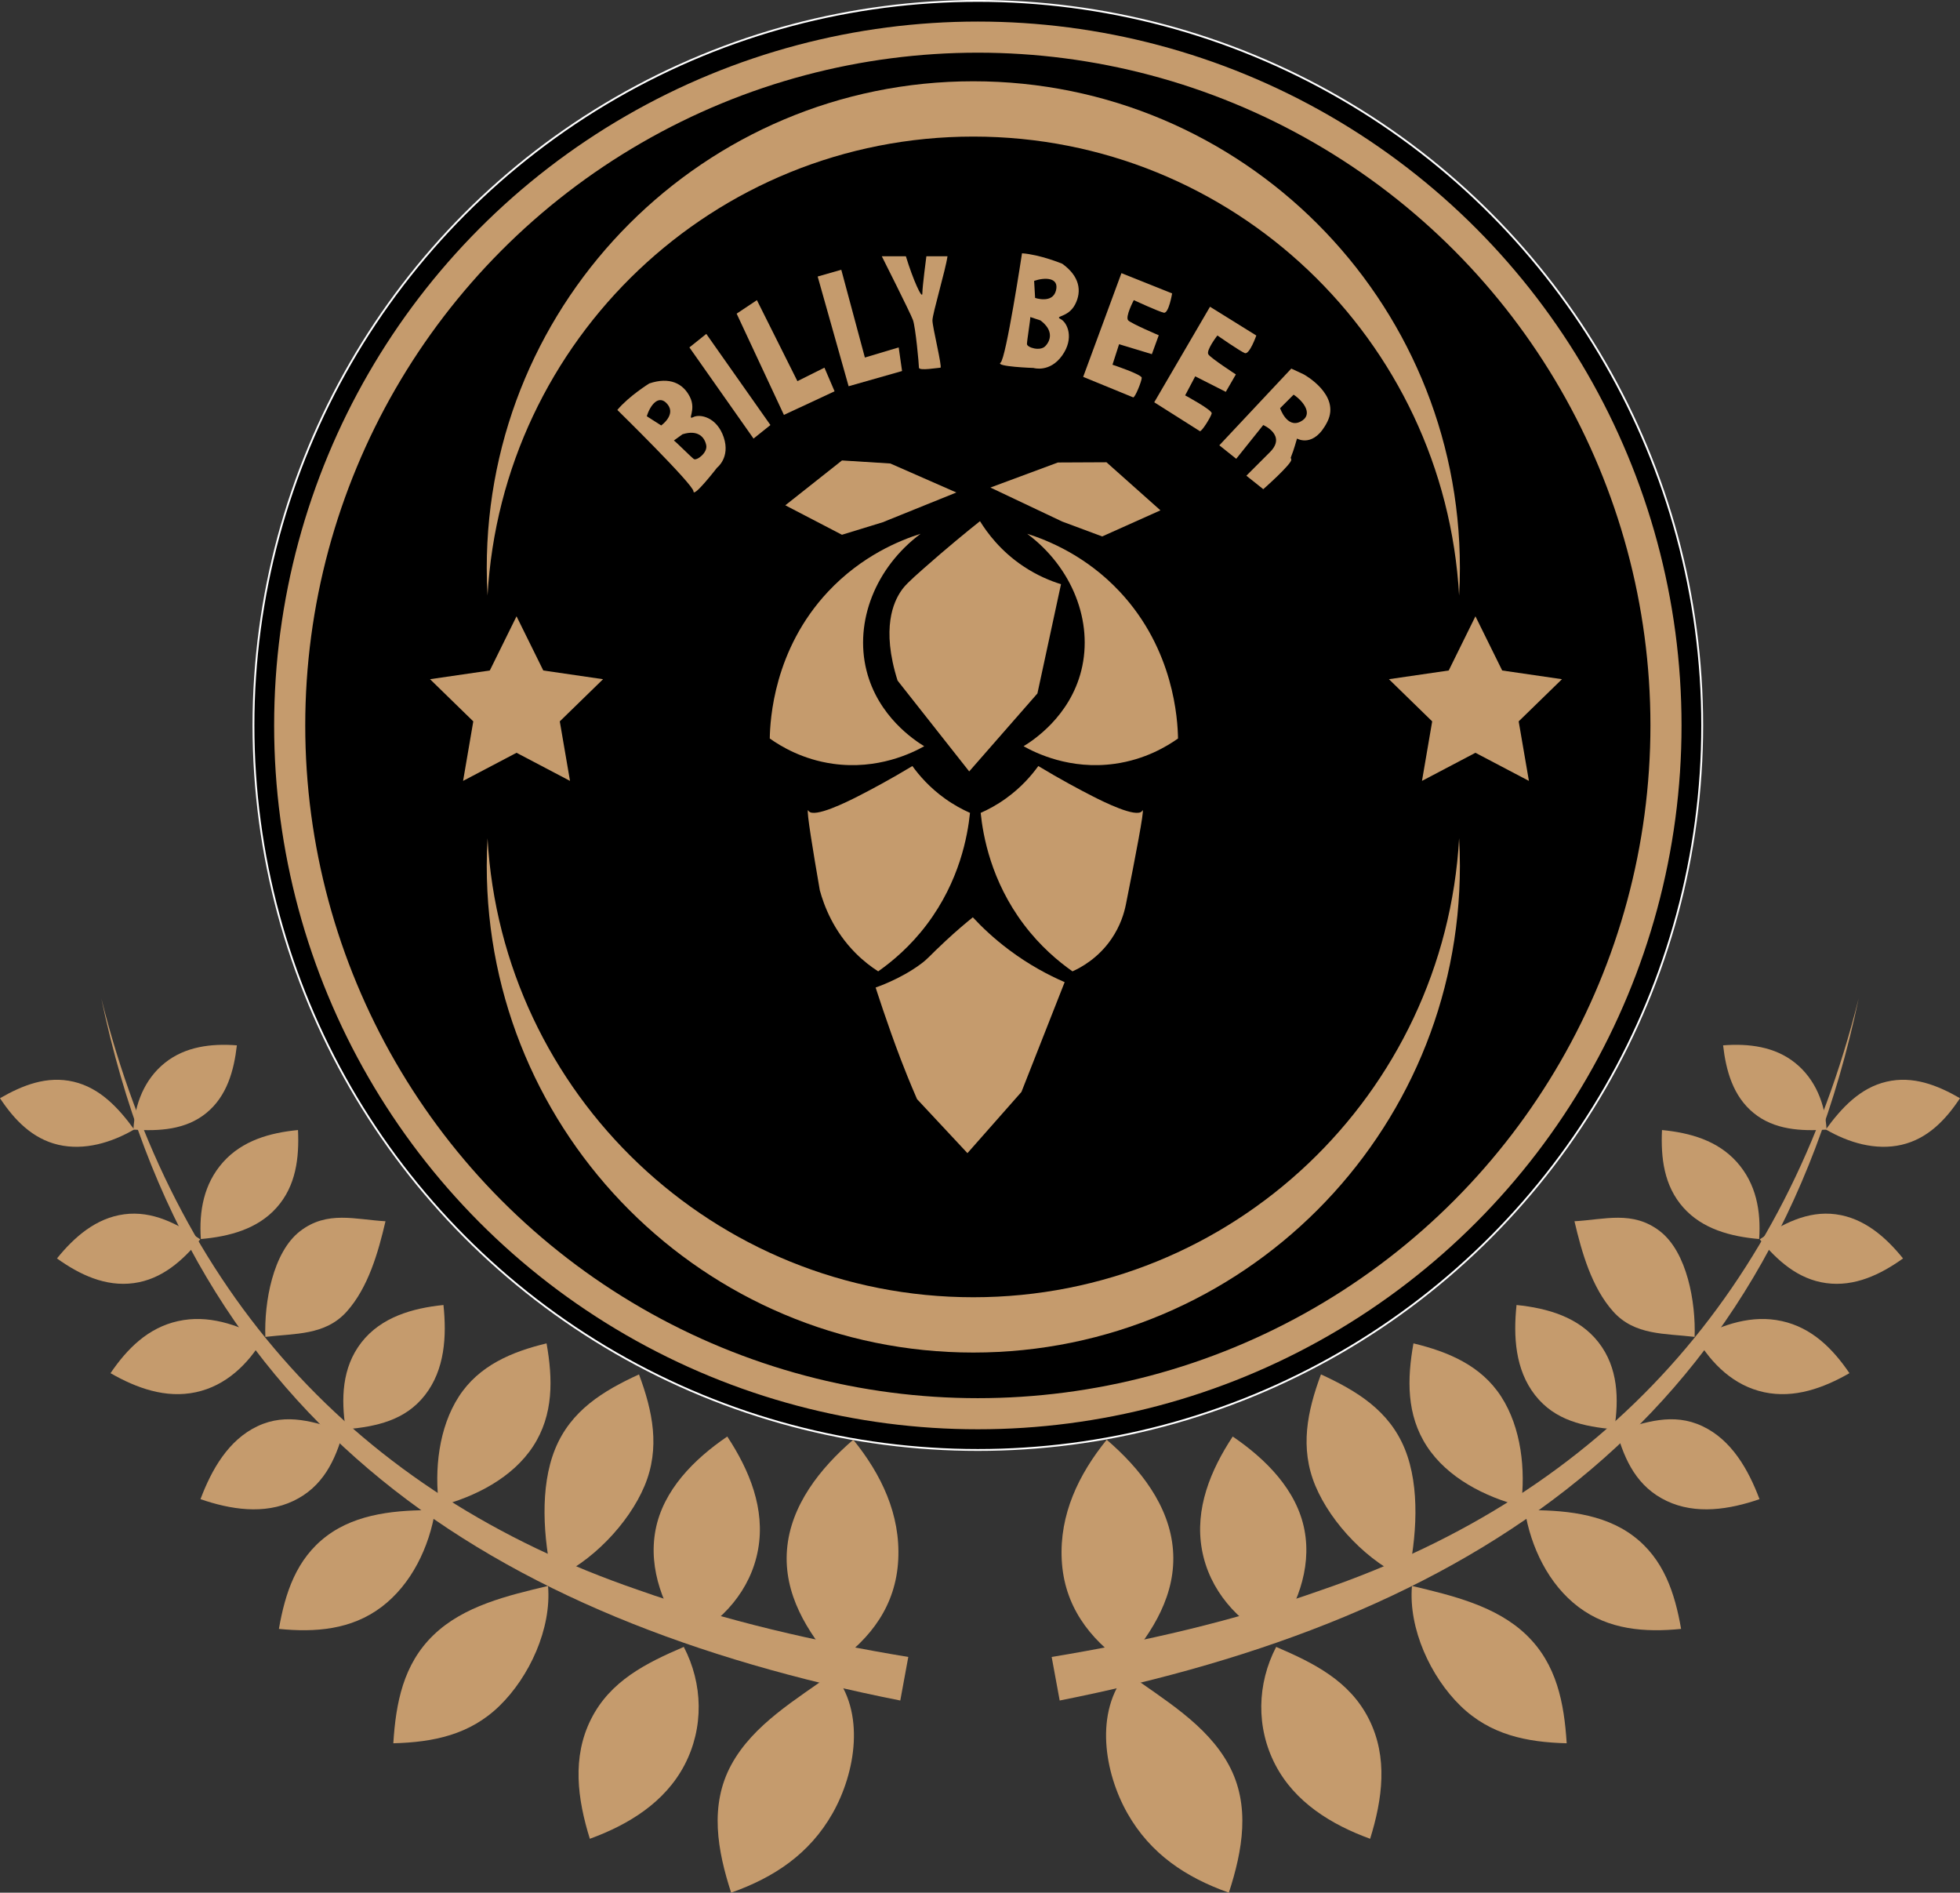 <?xml version="1.0" encoding="UTF-8"?>
<svg id="_圖層_1" data-name="圖層 1" xmlns="http://www.w3.org/2000/svg" viewBox="0 0 594.11 573.58">
  <rect x="0" y="0" width="594.11" height="573.58" fill="#333333" stroke="none"/>
  <defs>
    <style>
      .cls-1 {
        fill: none;
        stroke: #c59b6d;
        stroke-width: 9.43px;
      }

      .cls-1, .cls-2 {
        stroke-miterlimit: 10;
      }

      .cls-3 {
        fill: #c59b6d;
      }

      .cls-2 {
        stroke: #fff;
        stroke-width: .56px;
      }
    </style>
  </defs>
  <circle class="cls-2" cx="296.4" cy="219.84" r="219.57"/>
  <circle class="cls-1" cx="296.4" cy="219.84" r="208.59"/>
  <g>
    <path class="cls-3" d="m269.89,140.47c6.67,2.93,13.33,5.85,20,8.78-7.44,3.01-14.89,6.02-22.33,9.02-4.12,1.26-8.23,2.53-12.35,3.79-5.72-2.98-11.44-5.95-17.17-8.93,5.73-4.53,11.45-9.06,17.18-13.59,4.89.31,9.78.61,14.67.92Z"/>
    <path class="cls-3" d="m320.69,140.15c-6.83,2.53-13.65,5.07-20.48,7.6,7.26,3.44,14.51,6.87,21.77,10.31,4.04,1.5,8.07,3,12.11,4.51,5.89-2.64,11.77-5.28,17.66-7.91-5.45-4.86-10.91-9.71-16.36-14.57-4.9.02-9.8.04-14.69.07Z"/>
    <path class="cls-3" d="m321.61,177.04c-3.13-.97-7.2-2.61-11.46-5.46-6.86-4.59-10.93-10.13-13.1-13.64-4.02,3.2-9.9,8.01-16.91,14.19-4.81,4.24-6.01,5.47-7.09,7.09-2.06,3.08-6.04,11.02-.98,27.03,7.24,9.18,14.48,18.35,21.71,27.53,6.89-7.88,13.79-15.75,20.68-23.63,2.38-11.04,4.76-22.08,7.15-33.11Z"/>
    <path class="cls-3" d="m322.7,297.63c-4.83-2.09-10.76-5.2-16.91-9.82-4.45-3.34-8.06-6.75-10.91-9.82-1.91,1.54-4.8,3.95-8.18,7.09-5.4,5.02-5.15,5.24-7.64,7.09-6.25,4.65-13.64,7.09-13.64,7.09h0s3.54,11.13,7.64,21.83c1.06,2.77,2.71,6.94,4.91,12,5.09,5.46,10.19,10.91,15.28,16.37,5.46-6.18,10.91-12.37,16.37-18.55,4.37-11.09,8.73-22.19,13.1-33.28Z"/>
    <path class="cls-3" d="m297.27,246.34c2.26-1,4.9-2.4,7.64-4.37,4.64-3.33,7.79-7.01,9.82-9.82,6.76,4.08,12.51,7.14,16.71,9.28,2.88,1.46,13.05,6.56,14.73,4.37.1-.13.15-.27.2-.26.47.1-2.08,13.51-5.11,28.64-.5,2.47-1.62,6.36-4.37,10.37-4.04,5.9-9.3,8.69-11.8,9.82-4.33-3.04-9.76-7.6-14.73-14.19-9.97-13.2-12.39-26.93-13.1-33.83Z"/>
    <path class="cls-3" d="m294.02,246.34c-2.26-1-4.9-2.4-7.64-4.37-4.64-3.33-7.79-7.01-9.82-9.82-6.76,4.08-12.51,7.14-16.71,9.28-2.88,1.46-13.05,6.56-14.73,4.37-.1-.13-.14-.27-.2-.26-.49.1,1.49,12.18,3.58,24.27,1.26,4.6,4.11,12.3,10.91,19.1,2.31,2.31,4.65,4.09,6.78,5.46,4.33-3.04,9.76-7.6,14.73-14.19,9.97-13.2,12.39-26.93,13.1-33.83Z"/>
    <path class="cls-3" d="m280.14,226.15c-3.56,1.99-14.04,7.24-27.68,5.31-9.16-1.29-15.74-5.26-19.13-7.66.11-5.7,1.19-26.91,17.67-44.5,10.26-10.95,21.9-15.59,28.05-17.54-13.65,10.19-20.11,26.61-16.4,41.44,3.49,13.96,14.65,21.21,17.49,22.94Z"/>
    <path class="cls-3" d="m310.27,226.15c3.56,1.99,14.04,7.24,27.68,5.31,9.16-1.29,15.74-5.26,19.13-7.66-.11-5.7-1.19-26.91-17.67-44.5-10.26-10.95-21.9-15.59-28.05-17.54,13.65,10.19,20.11,26.61,16.4,41.44-3.49,13.96-14.65,21.21-17.49,22.94Z"/>
  </g>
  <path class="cls-3" d="m295.03,41.39c78.64,0,142.9,61.55,147.25,139.11.16-2.77.24-5.57.24-8.38,0-81.46-66.03-147.49-147.49-147.49s-147.49,66.03-147.49,147.49c0,2.81.09,5.61.24,8.38,4.35-77.56,68.6-139.11,147.25-139.11Z"/>
  <path class="cls-3" d="m295.03,393.13c78.64,0,142.9-61.55,147.25-139.11.16,2.77.24,5.57.24,8.38,0,81.46-66.03,147.49-147.49,147.49-81.46,0-147.49-66.03-147.49-147.49,0-2.81.09-5.61.24-8.38,4.35,77.56,68.6,139.11,147.25,139.11Z"/>
  <polygon class="cls-3" points="156.57 186.77 164.68 203.19 182.8 205.83 169.68 218.61 172.78 236.65 156.57 228.13 140.37 236.65 143.46 218.61 130.35 205.83 148.47 203.19 156.57 186.77"/>
  <polygon class="cls-3" points="447.23 186.77 455.34 203.19 473.46 205.83 460.34 218.61 463.44 236.65 447.23 228.13 431.03 236.65 434.12 218.61 421.01 205.83 439.13 203.19 447.23 186.77"/>
  <polygon class="cls-3" points="208.97 105.28 228.41 132.91 233.53 128.81 214.09 101.19 208.97 105.28"/>
  <polygon class="cls-3" points="223.29 95.05 237.62 125.74 252.97 118.58 249.9 111.42 241.71 115.51 229.43 90.96 223.29 95.05"/>
  <polygon class="cls-3" points="247.85 83.8 257.23 117.05 273.43 112.44 272.41 105.28 262.16 108.35 255.01 81.75 247.85 83.8"/>
  <path class="cls-3" d="m267.29,77.66s8.62,17.09,9.43,19.29,1.83,13.45,1.83,14.48,5.87,0,6.51,0-2.42-12.28-2.42-14.32,4-15.35,4.56-19.44h-6.4s-1.22,9.21-1.22,11.25-2.81-4.09-4.99-11.25h-7.29Z"/>
  <path class="cls-3" d="m339.93,82.77l-11.6,31.44s14.58,6,15.14,6.21,2.61-4.91,2.61-5.93-8.87-3.96-8.87-3.96l2-6.21,9.94,3.01,2.09-5.73s-8.22-3.48-9.25-4.5,1.68-6.14,1.68-6.14c0,0,7.64,3.52,9.12,3.81s2.5-5.85,2.5-5.85l-15.35-6.14Z"/>
  <path class="cls-3" d="m366.77,92.97l-16.9,28.94s13.31,8.45,13.82,8.75,3.42-4.38,3.6-5.39-8.05-5.45-8.05-5.45l3.05-5.77,9.27,4.7,3.05-5.28s-7.49-4.86-8.32-6.05,2.72-5.75,2.72-5.75c0,0,6.91,4.8,8.32,5.34s3.48-5.33,3.48-5.33l-14.04-8.72Z"/>
  <path class="cls-3" d="m391.4,111.71l-21.8,23.24,5.12,4.09,8.19-10.23s7.16,3.07,2.05,8.19-7.16,7.16-7.16,7.16l5.12,4.09s8.8-7.77,8.49-9-.31.82,1.74-6.35c0,0,5.12,3.07,9.21-5.12s-7.16-14.32-7.16-14.32l-3.78-1.76Z"/>
  <path d="m392.11,119.61l-4.09,4.09s2.05,6.14,6.14,4.09,1.02-6.14-2.05-8.19Z"/>
  <path class="cls-3" d="m309.79,76.76s-4.85,31.95-6.51,33.15,10,1.6,10,1.6c0,0,4.89,1.51,8.66-3.75s1.6-10-.43-11.06,2.26-.37,4.37-4.43c2.11-4.06,1.37-8.57-3.89-12.34,0,0-6.64-2.77-12.19-3.17Z"/>
  <path d="m313.46,85.12l.3,5.16s5.26,1.84,6.32-2.22-3.46-4.05-6.62-2.94Z"/>
  <path d="m312.31,96.07c0,1.02-1.02,7.16-1.02,8.19s3.96,2.3,5.56.64,2.62-4.73-1.47-7.8l-3.07-1.02Z"/>
  <path class="cls-3" d="m187.13,124.24s23.08,22.62,23.08,24.67,7.14-7.18,7.14-7.18c0,0,4.08-3.08,2.02-9.21s-7.18-7.14-9.22-6.12,1.02-2.05-1.04-6.14-6.15-6.12-12.29-4.06c0,0-6.13,3.77-9.7,8.04Z"/>
  <path d="m196.06,126.15l4.36,2.78s4.57-3.2,1.9-6.43-5.31.43-6.26,3.65Z"/>
  <path d="m204.27,133.49c.83.6,5.21,5.02,6.04,5.62s4.19-1.87,3.77-4.14-2.31-4.89-7.19-3.37l-2.62,1.89Z"/>
  <g>
    <path class="cls-3" d="m40.67,342.28c-6.87,4-15.09,6.47-22.97,4.65-7.88-1.82-13.37-7.56-17.7-14.12,6.86-3.95,14.25-6.88,22.29-5,8.04,1.88,13.65,7.98,18.38,14.47Z"/>
    <path class="cls-3" d="m60.71,375.58c-5.35,6.45-11.58,12.1-20.17,13.27-8.59,1.16-16.41-2.57-23.27-7.48,5.27-6.52,11.82-12.24,20.36-13.38,8.54-1.15,16.22,2.89,23.08,7.6Z"/>
    <path class="cls-3" d="m79.85,405.58c-4.62,7.84-11.36,14.38-20.48,16.33-9.12,1.96-17.96-1.24-25.87-5.77,5.07-7.45,11.37-13.77,20.47-15.78,9.11-2.02,17.78,1.02,25.88,5.22Z"/>
    <path class="cls-3" d="m104.11,433.72c-2.5,9.01-6.32,16.93-15.21,21.15-8.89,4.21-19.04,2.58-28.13-.55,3.37-8.94,8.45-17.96,17.33-22.13,8.88-4.18,17.23-1.22,26.01,1.54Z"/>
    <path class="cls-3" d="m131.92,457.66c-1.8,11.17-7.18,22.48-16.31,29.36-9.13,6.88-20.04,7.72-31.07,6.62,1.9-10.89,5.26-21.21,14.49-28.16,9.23-6.95,21.54-7.92,32.89-7.82Z"/>
    <path class="cls-3" d="m166.12,480.61c1.1,12.98-5.67,27.55-14.71,36.35-9.04,8.81-20.11,11.02-32.19,11.34.77-12.18,2.99-23.94,12.18-32.8,9.18-8.87,22.54-11.97,34.73-14.89Z"/>
    <path class="cls-3" d="m207.27,499.09c5.82,11.2,6.14,24.45.23,35.77-5.92,11.32-16.94,18.1-28.71,22.38-3.74-12.02-5.47-24.66.37-36.27,5.84-11.6,16.68-16.97,28.11-21.88Z"/>
    <path class="cls-3" d="m252.51,506.97c9.95,11.8,6.83,30.26-.15,42.57-6.99,12.31-17.75,19.44-30.74,24.03-4.14-12.74-6.64-26.44.04-38.74,6.68-12.3,19.79-19.84,30.84-27.86Z"/>
  </g>
  <g>
    <path class="cls-3" d="m40.44,342.33c7.77.51,15.86.07,22.1-5.03,6.24-5.1,8.37-12.8,9.26-20.51-7.75-.6-15.67.36-21.85,5.33-6.18,4.97-9.09,12.45-9.51,20.21Z"/>
    <path class="cls-3" d="m60.88,375.49c8.55-.75,17.16-2.98,23-9.56,5.84-6.58,6.84-15.01,6.45-23.47-8.52.82-16.87,3.18-22.71,9.73-5.84,6.55-7.32,14.78-6.74,23.3Z"/>
    <path class="cls-3" d="m80.42,405.15c8.96-1.1,18.16-.39,24.69-7.69,6.53-7.3,9.54-17.95,11.74-27.36-9.07-.49-17.67-3.36-25.91,3.02-8.24,6.38-10.88,21.53-10.51,32.03Z"/>
    <path class="cls-3" d="m104.8,433.17c9.25-.86,17.98-2.66,24.01-10.38,6.03-7.72,6.61-17.83,5.61-27.31-9.38.95-18.89,3.67-24.86,11.33-5.96,7.66-6.2,17.15-4.77,26.36Z"/>
    <path class="cls-3" d="m133.1,456.44c10.92-2.82,22.27-8.59,28.5-18.15,6.23-9.55,5.99-20.38,4.07-31.18-10.52,2.53-20.49,6.69-26.59,16.12-6.09,9.42-7.47,22.17-5.99,33.2Z"/>
    <path class="cls-3" d="m167.44,478.54c11.71-4.86,23.16-16.81,27.95-28.28,4.79-11.47,2.45-22.6-1.7-33.75-10.84,4.99-20.67,10.93-25.42,22.61-4.75,11.68-3.54,27.11-.83,39.42Z"/>
    <path class="cls-3" d="m208,497.01c10.98-5.5,19.57-15.12,21.79-27.43,2.22-12.31-2.62-24.05-9.34-34.24-10.04,6.83-19.45,16.23-21.75,28.34-2.29,12.11,2.64,23.61,9.3,33.33Z"/>
    <path class="cls-3" d="m253.02,504.23c11.04-7.69,18.54-17.74,19.25-31.52.71-13.78-5.13-25.91-13.63-36.4-10.03,8.62-19.05,19.95-20.09,33.38-1.05,13.42,6.1,24.79,14.47,34.54Z"/>
  </g>
  <path class="cls-3" d="m30.7,302.55c22.12,88.38,76.48,149.74,162.89,179.33,26.46,9.38,53.96,15.68,81.73,20.26l-2.43,13.2c-123.83-24.53-214.96-83.02-242.19-212.79h0Z"/>
  <g>
    <path class="cls-3" d="m553.44,342.28c6.87,4,15.09,6.47,22.97,4.65,7.88-1.82,13.37-7.56,17.7-14.12-6.86-3.95-14.25-6.88-22.29-5-8.04,1.88-13.65,7.98-18.38,14.47Z"/>
    <path class="cls-3" d="m533.4,375.58c5.35,6.45,11.58,12.1,20.17,13.27,8.59,1.16,16.41-2.57,23.27-7.48-5.27-6.52-11.82-12.24-20.36-13.38-8.54-1.15-16.22,2.89-23.08,7.6Z"/>
    <path class="cls-3" d="m514.25,405.58c4.62,7.84,11.36,14.38,20.48,16.33,9.12,1.96,17.96-1.24,25.87-5.77-5.07-7.45-11.37-13.77-20.47-15.78-9.11-2.02-17.78,1.02-25.88,5.22Z"/>
    <path class="cls-3" d="m490,433.72c2.5,9.01,6.32,16.93,15.21,21.15,8.89,4.21,19.04,2.58,28.13-.55-3.37-8.94-8.45-17.96-17.33-22.13-8.88-4.18-17.23-1.22-26.01,1.54Z"/>
    <path class="cls-3" d="m462.19,457.66c1.8,11.17,7.18,22.48,16.31,29.36,9.13,6.88,20.04,7.72,31.07,6.62-1.9-10.89-5.26-21.21-14.49-28.16-9.23-6.95-21.54-7.92-32.89-7.82Z"/>
    <path class="cls-3" d="m427.99,480.61c-1.1,12.98,5.67,27.55,14.71,36.35,9.04,8.81,20.11,11.02,32.19,11.34-.77-12.18-2.99-23.94-12.18-32.8-9.18-8.87-22.54-11.97-34.73-14.89Z"/>
    <path class="cls-3" d="m386.83,499.09c-5.82,11.2-6.14,24.45-.23,35.77,5.92,11.32,16.94,18.1,28.71,22.38,3.74-12.02,5.47-24.66-.37-36.27-5.84-11.6-16.68-16.97-28.11-21.88Z"/>
    <path class="cls-3" d="m341.6,506.97c-9.95,11.8-6.83,30.26.15,42.57,6.99,12.31,17.75,19.44,30.74,24.03,4.14-12.74,6.64-26.44-.04-38.74-6.68-12.3-19.79-19.84-30.84-27.86Z"/>
  </g>
  <g>
    <path class="cls-3" d="m553.66,342.33c-7.77.51-15.86.07-22.1-5.03-6.24-5.1-8.37-12.8-9.26-20.51,7.75-.6,15.67.36,21.85,5.33,6.18,4.97,9.09,12.45,9.51,20.21Z"/>
    <path class="cls-3" d="m533.23,375.49c-8.55-.75-17.16-2.98-23-9.56-5.84-6.58-6.84-15.01-6.45-23.47,8.52.82,16.87,3.18,22.71,9.73,5.84,6.55,7.32,14.78,6.74,23.3Z"/>
    <path class="cls-3" d="m513.68,405.15c-8.96-1.1-18.16-.39-24.69-7.69-6.53-7.3-9.54-17.95-11.74-27.36,9.07-.49,17.67-3.36,25.91,3.02,8.24,6.38,10.88,21.53,10.51,32.03Z"/>
    <path class="cls-3" d="m489.31,433.17c-9.25-.86-17.98-2.66-24.01-10.38-6.03-7.72-6.61-17.83-5.61-27.31,9.38.95,18.89,3.67,24.86,11.33,5.96,7.66,6.2,17.15,4.77,26.36Z"/>
    <path class="cls-3" d="m461.01,456.44c-10.92-2.82-22.27-8.59-28.5-18.15-6.23-9.55-5.99-20.38-4.07-31.18,10.52,2.53,20.49,6.69,26.59,16.12,6.09,9.42,7.47,22.17,5.99,33.2Z"/>
    <path class="cls-3" d="m426.66,478.54c-11.71-4.86-23.16-16.81-27.95-28.28-4.79-11.47-2.45-22.6,1.7-33.75,10.84,4.99,20.67,10.93,25.42,22.61,4.75,11.68,3.54,27.11.83,39.42Z"/>
    <path class="cls-3" d="m386.11,497.01c-10.98-5.5-19.57-15.12-21.79-27.43-2.22-12.31,2.62-24.05,9.34-34.24,10.04,6.83,19.45,16.23,21.75,28.34,2.29,12.11-2.64,23.61-9.3,33.33Z"/>
    <path class="cls-3" d="m341.08,504.23c-11.04-7.69-18.54-17.74-19.25-31.52-.71-13.78,5.13-25.91,13.63-36.4,10.03,8.62,19.05,19.95,20.09,33.38,1.05,13.42-6.1,24.79-14.47,34.54Z"/>
  </g>
  <path class="cls-3" d="m563.4,302.55c-27.25,129.84-118.43,188.26-242.19,212.79,0,0-2.43-13.2-2.43-13.2,27.77-4.58,55.28-10.88,81.73-20.26,86.41-29.58,140.79-91.01,162.89-179.33h0Z"/>
</svg>